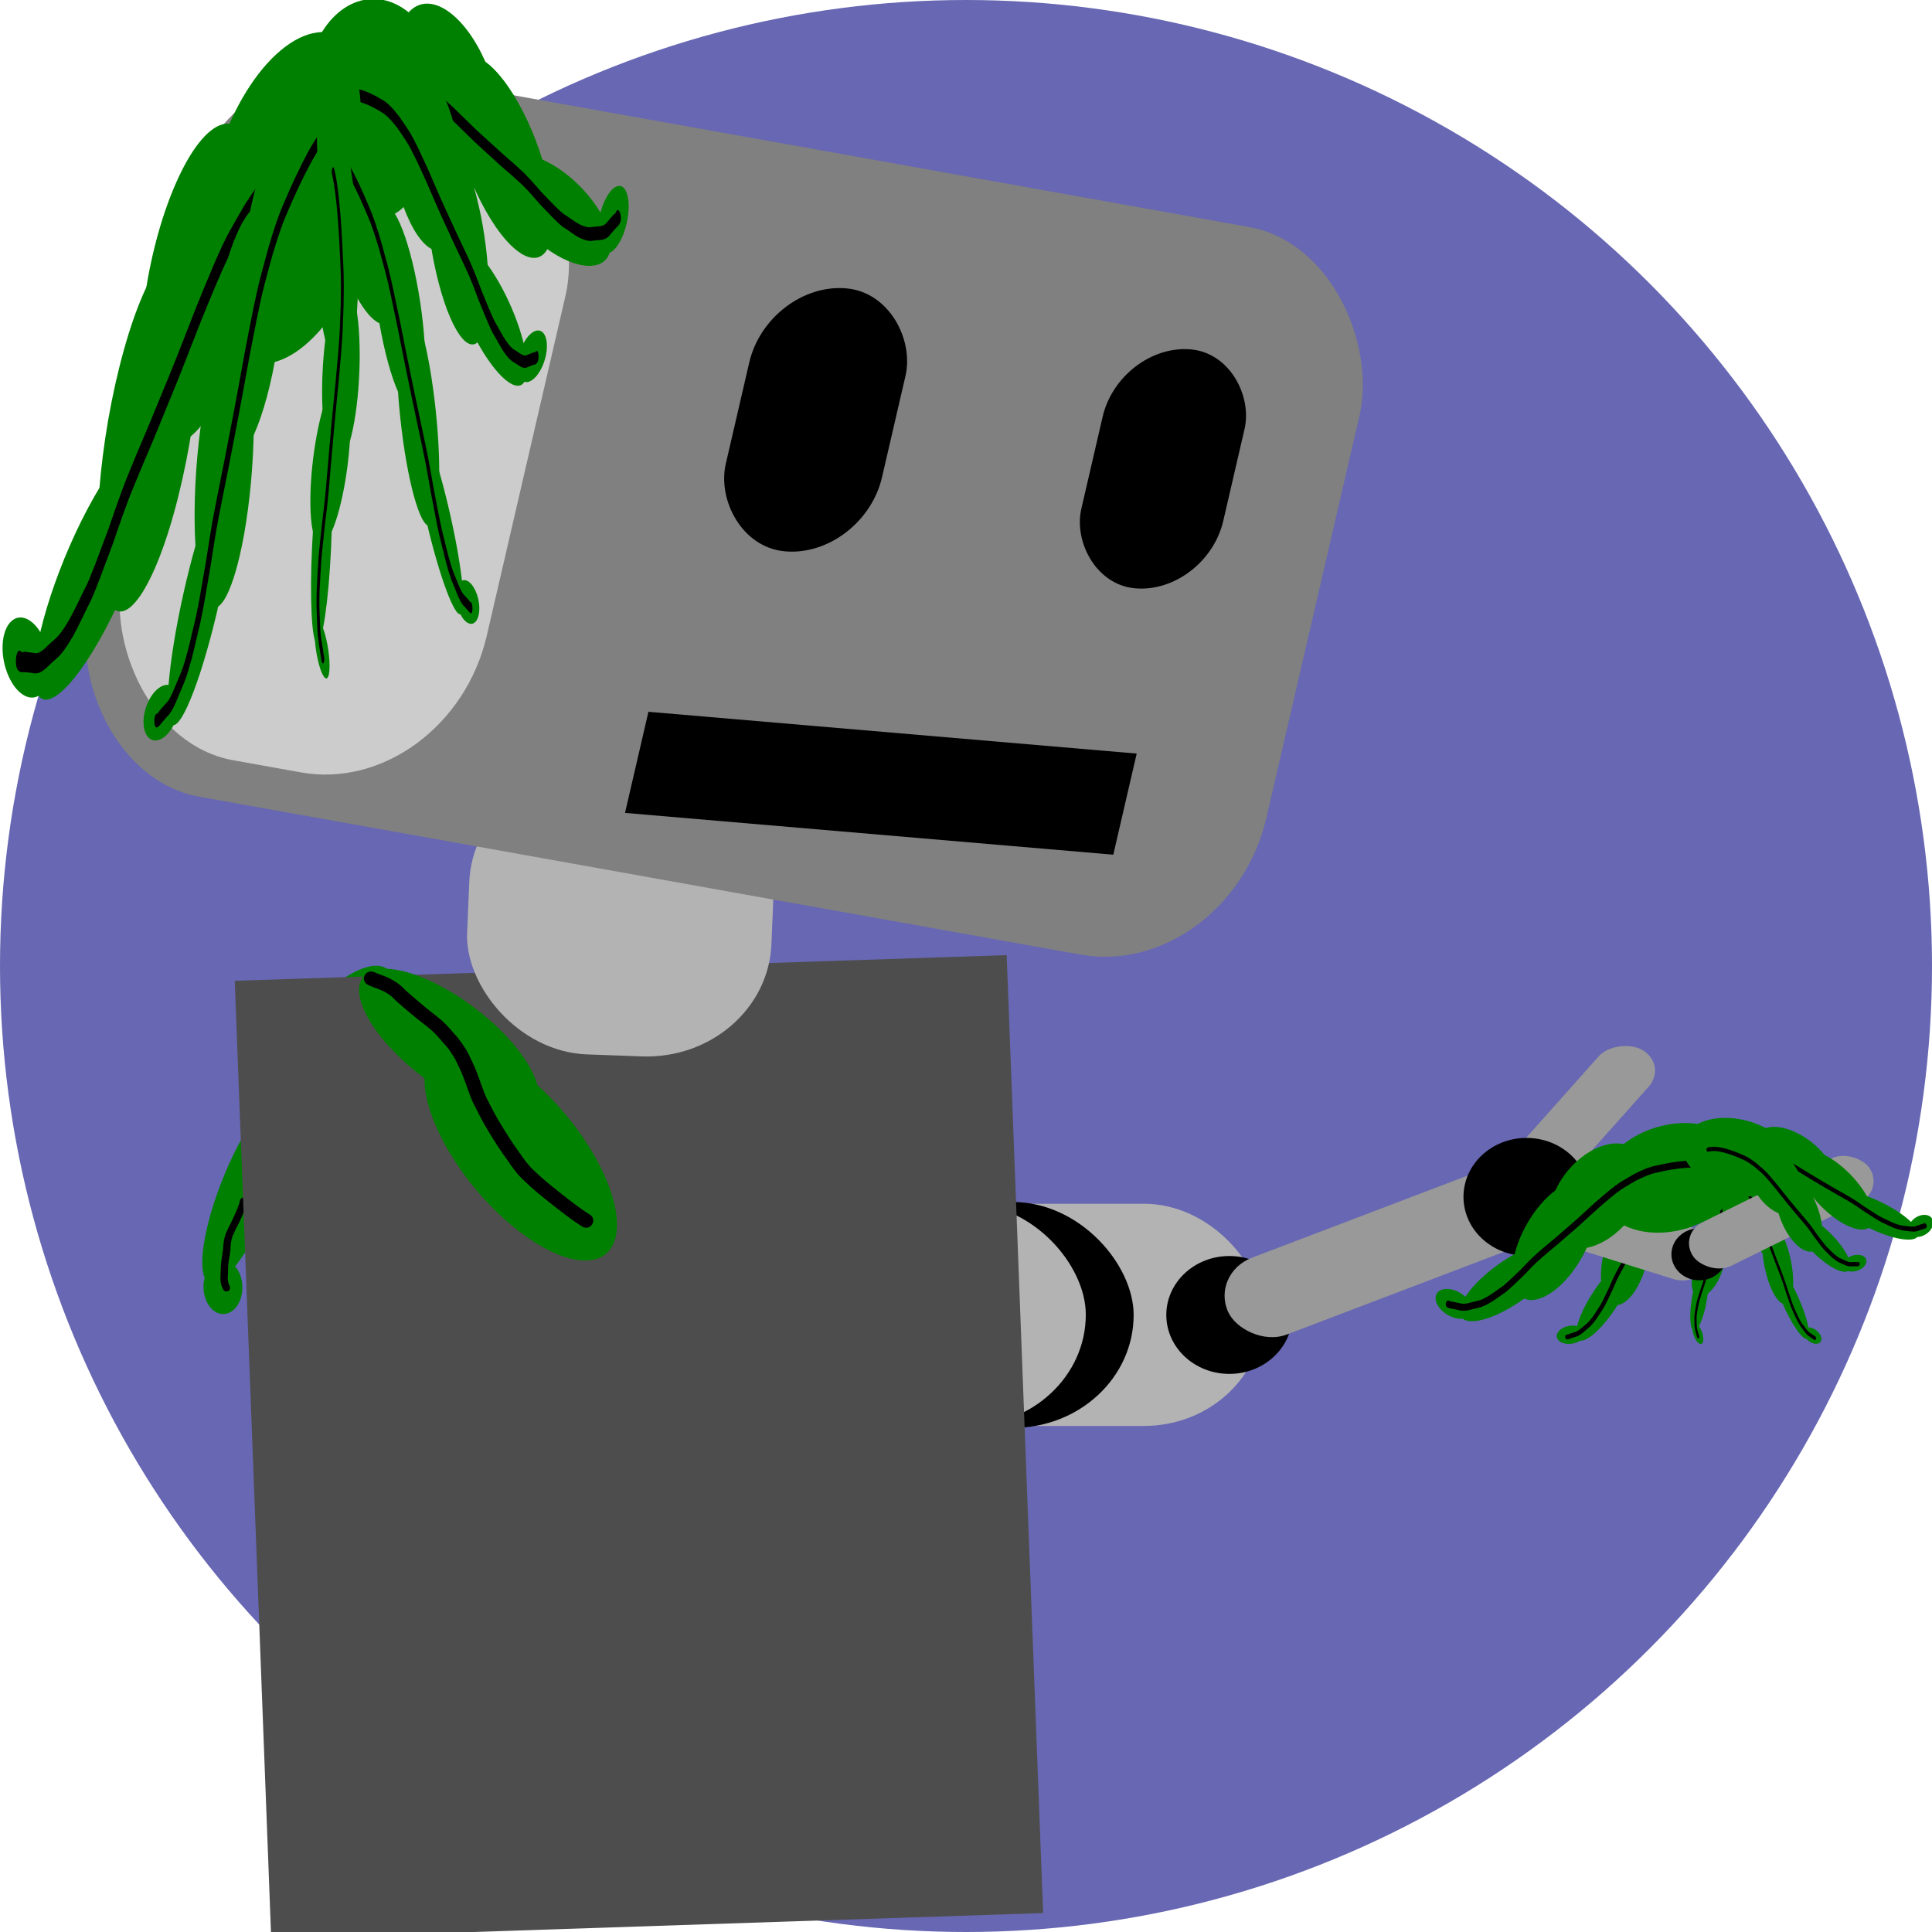 <?xml version="1.0" encoding="UTF-8" standalone="no"?>
<!-- Created with Inkscape (http://www.inkscape.org/) -->

<svg
   width="48"
   height="48"
   viewBox="0 0 12.7 12.7"
   version="1.1"
   id="svg1"
   inkscape:version="1.3.2 (091e20e, 2023-11-25, custom)"
   sodipodi:docname="algee_avatar_48_48.svg"
   xmlns:inkscape="http://www.inkscape.org/namespaces/inkscape"
   xmlns:sodipodi="http://sodipodi.sourceforge.net/DTD/sodipodi-0.dtd"
   xmlns="http://www.w3.org/2000/svg"
   xmlns:svg="http://www.w3.org/2000/svg"
   xmlns:rdf="http://www.w3.org/1999/02/22-rdf-syntax-ns#"
   xmlns:cc="http://creativecommons.org/ns#">
  <sodipodi:namedview
     id="namedview1"
     pagecolor="#000000"
     bordercolor="#ffffff"
     borderopacity="1"
     inkscape:showpageshadow="false"
     inkscape:pageopacity="0.0"
     inkscape:pagecheckerboard="true"
     inkscape:deskcolor="#000000"
     inkscape:document-units="px"
     guidecolor="#000000"
     guideopacity="0.659"
     guidehicolor="#000000"
     guidehiopacity="0.498"
     inkscape:clip-to-page="false"
     inkscape:zoom="8"
     inkscape:cx="29.75"
     inkscape:cy="37.4375"
     inkscape:window-width="1920"
     inkscape:window-height="1009"
     inkscape:window-x="1912"
     inkscape:window-y="-8"
     inkscape:window-maximized="1"
     inkscape:current-layer="layer1" />
  <defs
     id="defs1">
    <inkscape:path-effect
       effect="spiro"
       id="path-effect58"
       is_visible="true"
       lpeversion="1" />
    <inkscape:perspective
       sodipodi:type="inkscape:persp3d"
       inkscape:vp_x="-1.8404998 : 9.2560523 : 1"
       inkscape:vp_y="0 : 1000 : 0"
       inkscape:vp_z="10.8595 : 9.2560523 : 1"
       inkscape:persp3d-origin="4.5095002 : 7.1393856 : 1"
       id="perspective23" />
    <inkscape:perspective
       sodipodi:type="inkscape:persp3d"
       inkscape:vp_x="-1.6299018 : 20.362194 : 1"
       inkscape:vp_y="0 : 696.38804 : 0"
       inkscape:vp_z="23.999553 : 19.867503 : 1"
       inkscape:persp3d-origin="5.3000206 : 18.888174 : 1"
       id="perspective1" />
  </defs>
  <g
     inkscape:label="Layer 1"
     inkscape:groupmode="layer"
     id="layer1">
    <circle
       style="fill:#6767b3;fill-opacity:1;stroke-width:0.265"
       id="path157"
       cx="6.35"
       cy="6.35"
       r="6.35" />
    <g
       id="robot"
       style="fill:#7e7e7e;fill-opacity:1"
       transform="matrix(1.512,0,0,1.414,-4.393,-2.999)">
      <g
         id="g40"
         inkscape:label="left_arm"
         transform="translate(-0.613)">
        <g
           id="g44"
           style="fill:#7e7e7e;fill-opacity:1"
           inkscape:label="upper">
          <rect
             style="fill:#b3b3b3;fill-opacity:1;stroke-width:0.265"
             id="rect44"
             width="2.196"
             height="1.033"
             x="6.813"
             y="7.717"
             ry="0.517"
             inkscape:label="upper_recess_bottom" />
          <rect
             style="fill:#000000;fill-opacity:1;stroke-width:0.265"
             id="rect43"
             width="2.165"
             height="1.05"
             x="6.282"
             y="7.709"
             ry="0.525"
             inkscape:label="upper_recess" />
          <rect
             style="fill:#b3b3b3;fill-opacity:1;stroke-width:0.265"
             id="rect39"
             width="2.196"
             height="1.033"
             x="6.043"
             y="7.716"
             ry="0.517"
             inkscape:label="upper_recess_top" />
        </g>
        <circle
           style="fill:#000000;fill-opacity:1;stroke-width:0.129"
           id="circle46"
           cy="8.234"
           cx="8.863"
           r="0.274"
           inkscape:label="elbow" />
        <rect
           style="fill:#999999;fill-opacity:1;stroke-width:0.13"
           id="rect40"
           width="1.408"
           height="0.388"
           x="4.963"
           y="10.762"
           ry="0.194"
           inkscape:label="lower"
           transform="matrix(0.926,-0.377,0.389,0.921,0,0)" />
        <g
           id="g46"
           inkscape:label="hand"
           style="fill:#7e7e7e;fill-opacity:1">
          <g
             id="g157"
             style="fill:#7e7e7e;fill-opacity:1"
             inkscape:label="back">
            <g
               id="g154"
               inkscape:label="algae_back"
               transform="matrix(-0.129,0.017,-0.011,-0.168,9.582,10.085)"
               style="fill:#7e7e7e;fill-opacity:1">
              <g
                 id="g143"
                 inkscape:label="leaf"
                 transform="rotate(23.539,-12.402,15.182)">
                <ellipse
                   style="fill:#008000;fill-opacity:1;stroke-width:0.265"
                   id="ellipse139"
                   cx="-0.75"
                   cy="17.853"
                   rx="1.005"
                   ry="1.827"
                   transform="rotate(39.046)" />
                <ellipse
                   style="fill:#008000;fill-opacity:1;stroke-width:0.266"
                   id="ellipse140"
                   cx="-6.013"
                   cy="13.196"
                   rx="0.439"
                   ry="1.405"
                   transform="matrix(0.868,0.497,-0.375,0.927,0,0)" />
                <ellipse
                   style="fill:#008000;fill-opacity:1;stroke-width:0.21"
                   id="ellipse141"
                   cx="-11.519"
                   cy="3.822"
                   rx="0.474"
                   ry="0.25"
                   transform="matrix(0.925,-0.38,0.33,0.944,0,0)" />
                <ellipse
                   style="fill:#008000;fill-opacity:1;stroke-width:0.229"
                   id="ellipse142"
                   cx="-10.457"
                   cy="10.548"
                   rx="0.731"
                   ry="1.347" />
                <ellipse
                   style="fill:#008000;fill-opacity:1;stroke-width:0.265"
                   id="ellipse143"
                   cx="-6.879"
                   cy="14.447"
                   rx="0.833"
                   ry="1.324"
                   transform="rotate(16.476)" />
                <path
                   style="fill:#000000;fill-opacity:1;stroke-width:0.265"
                   id="path143"
                   d="m -12.454,14.295 c 0.218,-0.092 0.397,-0.249 0.564,-0.412 0.18,-0.182 0.345,-0.377 0.502,-0.579 0.121,-0.148 0.213,-0.316 0.299,-0.486 0.048,-0.105 0.094,-0.21 0.14,-0.316 0.047,-0.113 0.084,-0.231 0.118,-0.349 0.038,-0.138 0.076,-0.276 0.111,-0.415 0.03,-0.123 0.057,-0.247 0.087,-0.37 0.047,-0.205 0.103,-0.408 0.156,-0.611 0.054,-0.214 0.119,-0.425 0.173,-0.639 0.047,-0.174 0.075,-0.352 0.105,-0.529 0.024,-0.107 0.044,-0.215 0.069,-0.323 0.018,-0.074 0.033,-0.148 0.057,-0.22 0.048,-0.122 0.085,-0.248 0.137,-0.368 0.033,-0.073 0.068,-0.147 0.113,-0.214 0.032,-0.047 0.07,-0.091 0.104,-0.137 0.036,-0.045 0.066,-0.093 0.106,-0.135 0.028,-0.033 0.061,-0.063 0.098,-0.086 0.044,-0.027 0.087,-0.055 0.13,-0.084 0.036,-0.013 0.06,-0.051 0.095,-0.064 0.004,-0.001 0.008,-0.003 0.013,-0.004 0.088,-0.031 0.045,-0.156 -0.044,-0.125 v 0 c -0.01,0.004 -0.019,0.007 -0.029,0.011 -0.039,0.021 -0.072,0.05 -0.11,0.073 -0.042,0.029 -0.086,0.056 -0.129,0.083 -0.045,0.03 -0.087,0.065 -0.122,0.107 -0.042,0.045 -0.077,0.096 -0.114,0.145 -0.037,0.048 -0.076,0.095 -0.11,0.145 -0.048,0.074 -0.088,0.154 -0.124,0.234 -0.053,0.124 -0.092,0.253 -0.141,0.379 -0.025,0.076 -0.042,0.154 -0.06,0.232 -0.025,0.11 -0.046,0.221 -0.07,0.33 -0.029,0.174 -0.056,0.348 -0.103,0.519 -0.054,0.214 -0.12,0.424 -0.173,0.638 -0.053,0.204 -0.109,0.407 -0.156,0.613 -0.03,0.123 -0.058,0.246 -0.087,0.369 -0.034,0.138 -0.072,0.274 -0.11,0.411 -0.032,0.112 -0.067,0.224 -0.112,0.332 -0.045,0.103 -0.089,0.206 -0.136,0.308 -0.083,0.162 -0.17,0.323 -0.286,0.465 -0.153,0.198 -0.314,0.388 -0.49,0.566 -0.154,0.152 -0.32,0.299 -0.522,0.384 -0.086,0.036 -0.035,0.158 0.051,0.122 z" />
              </g>
              <g
                 id="g148"
                 inkscape:label="leaf"
                 transform="matrix(-0.61,0.064,0.134,0.842,-21.642,2.822)">
                <ellipse
                   style="fill:#008000;fill-opacity:1;stroke-width:0.265"
                   id="ellipse144"
                   cx="-0.75"
                   cy="17.853"
                   rx="1.005"
                   ry="1.827"
                   transform="rotate(39.046)" />
                <ellipse
                   style="fill:#008000;fill-opacity:1;stroke-width:0.266"
                   id="ellipse145"
                   cx="-6.013"
                   cy="13.196"
                   rx="0.439"
                   ry="1.405"
                   transform="matrix(0.868,0.497,-0.375,0.927,0,0)" />
                <ellipse
                   style="fill:#008000;fill-opacity:1;stroke-width:0.21"
                   id="ellipse146"
                   cx="-11.519"
                   cy="3.822"
                   rx="0.474"
                   ry="0.25"
                   transform="matrix(0.925,-0.38,0.33,0.944,0,0)" />
                <ellipse
                   style="fill:#008000;fill-opacity:1;stroke-width:0.229"
                   id="ellipse147"
                   cx="-10.457"
                   cy="10.548"
                   rx="0.731"
                   ry="1.347" />
                <ellipse
                   style="fill:#008000;fill-opacity:1;stroke-width:0.265"
                   id="ellipse148"
                   cx="-6.879"
                   cy="14.447"
                   rx="0.833"
                   ry="1.324"
                   transform="rotate(16.476)" />
                <path
                   style="fill:#000000;fill-opacity:1;stroke-width:0.265"
                   id="path148"
                   d="m -12.454,14.295 c 0.218,-0.092 0.397,-0.249 0.564,-0.412 0.18,-0.182 0.345,-0.377 0.502,-0.579 0.121,-0.148 0.213,-0.316 0.299,-0.486 0.048,-0.105 0.094,-0.21 0.14,-0.316 0.047,-0.113 0.084,-0.231 0.118,-0.349 0.038,-0.138 0.076,-0.276 0.111,-0.415 0.03,-0.123 0.057,-0.247 0.087,-0.37 0.047,-0.205 0.103,-0.408 0.156,-0.611 0.054,-0.214 0.119,-0.425 0.173,-0.639 0.047,-0.174 0.075,-0.352 0.105,-0.529 0.024,-0.107 0.044,-0.215 0.069,-0.323 0.018,-0.074 0.033,-0.148 0.057,-0.22 0.048,-0.122 0.085,-0.248 0.137,-0.368 0.033,-0.073 0.068,-0.147 0.113,-0.214 0.032,-0.047 0.07,-0.091 0.104,-0.137 0.036,-0.045 0.066,-0.093 0.106,-0.135 0.028,-0.033 0.061,-0.063 0.098,-0.086 0.044,-0.027 0.087,-0.055 0.13,-0.084 0.036,-0.013 0.06,-0.051 0.095,-0.064 0.004,-0.001 0.008,-0.003 0.013,-0.004 0.088,-0.031 0.045,-0.156 -0.044,-0.125 v 0 c -0.01,0.004 -0.019,0.007 -0.029,0.011 -0.039,0.021 -0.072,0.05 -0.11,0.073 -0.042,0.029 -0.086,0.056 -0.129,0.083 -0.045,0.03 -0.087,0.065 -0.122,0.107 -0.042,0.045 -0.077,0.096 -0.114,0.145 -0.037,0.048 -0.076,0.095 -0.11,0.145 -0.048,0.074 -0.088,0.154 -0.124,0.234 -0.053,0.124 -0.092,0.253 -0.141,0.379 -0.025,0.076 -0.042,0.154 -0.06,0.232 -0.025,0.11 -0.046,0.221 -0.07,0.33 -0.029,0.174 -0.056,0.348 -0.103,0.519 -0.054,0.214 -0.12,0.424 -0.173,0.638 -0.053,0.204 -0.109,0.407 -0.156,0.613 -0.03,0.123 -0.058,0.246 -0.087,0.369 -0.034,0.138 -0.072,0.274 -0.11,0.411 -0.032,0.112 -0.067,0.224 -0.112,0.332 -0.045,0.103 -0.089,0.206 -0.136,0.308 -0.083,0.162 -0.17,0.323 -0.286,0.465 -0.153,0.198 -0.314,0.388 -0.49,0.566 -0.154,0.152 -0.32,0.299 -0.522,0.384 -0.086,0.036 -0.035,0.158 0.051,0.122 z" />
              </g>
              <g
                 id="g153"
                 inkscape:label="leaf"
                 transform="matrix(-0.424,-0.46,-0.373,0.487,-12.019,1.179)">
                <ellipse
                   style="fill:#008000;fill-opacity:1;stroke-width:0.265"
                   id="ellipse149"
                   cx="-0.75"
                   cy="17.853"
                   rx="1.005"
                   ry="1.827"
                   transform="rotate(39.046)" />
                <ellipse
                   style="fill:#008000;fill-opacity:1;stroke-width:0.266"
                   id="ellipse150"
                   cx="-6.013"
                   cy="13.196"
                   rx="0.439"
                   ry="1.405"
                   transform="matrix(0.868,0.497,-0.375,0.927,0,0)" />
                <ellipse
                   style="fill:#008000;fill-opacity:1;stroke-width:0.21"
                   id="ellipse151"
                   cx="-11.519"
                   cy="3.822"
                   rx="0.474"
                   ry="0.25"
                   transform="matrix(0.925,-0.38,0.33,0.944,0,0)" />
                <ellipse
                   style="fill:#008000;fill-opacity:1;stroke-width:0.229"
                   id="ellipse152"
                   cx="-10.457"
                   cy="10.548"
                   rx="0.731"
                   ry="1.347" />
                <ellipse
                   style="fill:#008000;fill-opacity:1;stroke-width:0.265"
                   id="ellipse153"
                   cx="-6.879"
                   cy="14.447"
                   rx="0.833"
                   ry="1.324"
                   transform="rotate(16.476)" />
                <path
                   style="fill:#000000;fill-opacity:1;stroke-width:0.265"
                   id="path153"
                   d="m -12.454,14.295 c 0.218,-0.092 0.397,-0.249 0.564,-0.412 0.18,-0.182 0.345,-0.377 0.502,-0.579 0.121,-0.148 0.213,-0.316 0.299,-0.486 0.048,-0.105 0.094,-0.21 0.14,-0.316 0.047,-0.113 0.084,-0.231 0.118,-0.349 0.038,-0.138 0.076,-0.276 0.111,-0.415 0.03,-0.123 0.057,-0.247 0.087,-0.37 0.047,-0.205 0.103,-0.408 0.156,-0.611 0.054,-0.214 0.119,-0.425 0.173,-0.639 0.047,-0.174 0.075,-0.352 0.105,-0.529 0.024,-0.107 0.044,-0.215 0.069,-0.323 0.018,-0.074 0.033,-0.148 0.057,-0.22 0.048,-0.122 0.085,-0.248 0.137,-0.368 0.033,-0.073 0.068,-0.147 0.113,-0.214 0.032,-0.047 0.07,-0.091 0.104,-0.137 0.036,-0.045 0.066,-0.093 0.106,-0.135 0.028,-0.033 0.061,-0.063 0.098,-0.086 0.044,-0.027 0.087,-0.055 0.13,-0.084 0.036,-0.013 0.06,-0.051 0.095,-0.064 0.004,-0.001 0.008,-0.003 0.013,-0.004 0.088,-0.031 0.045,-0.156 -0.044,-0.125 v 0 c -0.01,0.004 -0.019,0.007 -0.029,0.011 -0.039,0.021 -0.072,0.05 -0.11,0.073 -0.042,0.029 -0.086,0.056 -0.129,0.083 -0.045,0.03 -0.087,0.065 -0.122,0.107 -0.042,0.045 -0.077,0.096 -0.114,0.145 -0.037,0.048 -0.076,0.095 -0.11,0.145 -0.048,0.074 -0.088,0.154 -0.124,0.234 -0.053,0.124 -0.092,0.253 -0.141,0.379 -0.025,0.076 -0.042,0.154 -0.06,0.232 -0.025,0.11 -0.046,0.221 -0.07,0.33 -0.029,0.174 -0.056,0.348 -0.103,0.519 -0.054,0.214 -0.12,0.424 -0.173,0.638 -0.053,0.204 -0.109,0.407 -0.156,0.613 -0.03,0.123 -0.058,0.246 -0.087,0.369 -0.034,0.138 -0.072,0.274 -0.11,0.411 -0.032,0.112 -0.067,0.224 -0.112,0.332 -0.045,0.103 -0.089,0.206 -0.136,0.308 -0.083,0.162 -0.17,0.323 -0.286,0.465 -0.153,0.198 -0.314,0.388 -0.49,0.566 -0.154,0.152 -0.32,0.299 -0.522,0.384 -0.086,0.036 -0.035,0.158 0.051,0.122 z" />
              </g>
            </g>
            <rect
               style="fill:#999999;fill-opacity:1;stroke-width:0.089"
               id="rect46"
               width="0.984"
               height="0.259"
               x="-1.061"
               y="12.635"
               ry="0.13"
               inkscape:label="thumb"
               transform="matrix(0.64,-0.768,0.839,0.544,0,0)" />
            <rect
               style="fill:#999999;fill-opacity:1;stroke-width:0.089"
               id="rect45"
               width="0.984"
               height="0.259"
               x="11.435"
               y="4.002"
               ry="0.13"
               inkscape:label="palm"
               transform="matrix(0.948,0.317,-0.201,0.979,0,0)" />
            <circle
               style="fill:#000000;fill-opacity:1;stroke-width:0.129"
               id="path45"
               cy="7.685"
               cx="10.155"
               r="0.274"
               inkscape:label="wrist" />
          </g>
          <g
             id="g156"
             inkscape:label="front"
             style="display:inline">
            <circle
               style="fill:#000000;fill-opacity:1;stroke-width:0.057"
               id="circle47"
               cy="7.952"
               cx="10.906"
               inkscape:label="joint"
               r="0.121" />
            <rect
               style="fill:#999999;fill-opacity:1;stroke-width:0.08"
               id="rect47"
               width="0.87"
               height="0.238"
               x="5.196"
               y="12.014"
               ry="0.119"
               inkscape:label="fingers1_4"
               transform="matrix(0.884,-0.467,0.518,0.856,0,0)" />
            <g
               id="g155"
               inkscape:label="algae_front"
               transform="matrix(0.174,0,0,0.247,12.784,4.807)"
               style="fill:#7e7e7e;fill-opacity:1">
              <g
                 id="g139"
                 inkscape:label="mass"
                 transform="rotate(-172.652,-11.541,12.615)">
                <g
                   id="g128"
                   inkscape:label="leaf"
                   transform="rotate(34.841,-12.485,14.307)">
                  <ellipse
                     style="fill:#008000;fill-opacity:1;stroke-width:0.265"
                     id="ellipse124"
                     cx="-0.75"
                     cy="17.853"
                     rx="1.005"
                     ry="1.827"
                     transform="rotate(39.046)" />
                  <ellipse
                     style="fill:#008000;fill-opacity:1;stroke-width:0.266"
                     id="ellipse125"
                     cx="-6.013"
                     cy="13.196"
                     rx="0.439"
                     ry="1.405"
                     transform="matrix(0.868,0.497,-0.375,0.927,0,0)" />
                  <ellipse
                     style="fill:#008000;fill-opacity:1;stroke-width:0.21"
                     id="ellipse126"
                     cx="-11.519"
                     cy="3.822"
                     rx="0.474"
                     ry="0.25"
                     transform="matrix(0.925,-0.38,0.33,0.944,0,0)" />
                  <ellipse
                     style="fill:#008000;fill-opacity:1;stroke-width:0.229"
                     id="ellipse127"
                     cx="-10.457"
                     cy="10.548"
                     rx="0.731"
                     ry="1.347" />
                  <ellipse
                     style="fill:#008000;fill-opacity:1;stroke-width:0.265"
                     id="ellipse128"
                     cx="-6.879"
                     cy="14.447"
                     rx="0.833"
                     ry="1.324"
                     transform="rotate(16.476)" />
                  <path
                     style="fill:#000000;fill-opacity:1;stroke-width:0.265"
                     id="path128"
                     d="m -12.454,14.295 c 0.218,-0.092 0.397,-0.249 0.564,-0.412 0.18,-0.182 0.345,-0.377 0.502,-0.579 0.121,-0.148 0.213,-0.316 0.299,-0.486 0.048,-0.105 0.094,-0.21 0.14,-0.316 0.047,-0.113 0.084,-0.231 0.118,-0.349 0.038,-0.138 0.076,-0.276 0.111,-0.415 0.03,-0.123 0.057,-0.247 0.087,-0.37 0.047,-0.205 0.103,-0.408 0.156,-0.611 0.054,-0.214 0.119,-0.425 0.173,-0.639 0.047,-0.174 0.075,-0.352 0.105,-0.529 0.024,-0.107 0.044,-0.215 0.069,-0.323 0.018,-0.074 0.033,-0.148 0.057,-0.22 0.048,-0.122 0.085,-0.248 0.137,-0.368 0.033,-0.073 0.068,-0.147 0.113,-0.214 0.032,-0.047 0.07,-0.091 0.104,-0.137 0.036,-0.045 0.066,-0.093 0.106,-0.135 0.028,-0.033 0.061,-0.063 0.098,-0.086 0.044,-0.027 0.087,-0.055 0.13,-0.084 0.036,-0.013 0.06,-0.051 0.095,-0.064 0.004,-0.001 0.008,-0.003 0.013,-0.004 0.088,-0.031 0.045,-0.156 -0.044,-0.125 v 0 c -0.01,0.004 -0.019,0.007 -0.029,0.011 -0.039,0.021 -0.072,0.05 -0.11,0.073 -0.042,0.029 -0.086,0.056 -0.129,0.083 -0.045,0.03 -0.087,0.065 -0.122,0.107 -0.042,0.045 -0.077,0.096 -0.114,0.145 -0.037,0.048 -0.076,0.095 -0.11,0.145 -0.048,0.074 -0.088,0.154 -0.124,0.234 -0.053,0.124 -0.092,0.253 -0.141,0.379 -0.025,0.076 -0.042,0.154 -0.06,0.232 -0.025,0.11 -0.046,0.221 -0.07,0.33 -0.029,0.174 -0.056,0.348 -0.103,0.519 -0.054,0.214 -0.12,0.424 -0.173,0.638 -0.053,0.204 -0.109,0.407 -0.156,0.613 -0.03,0.123 -0.058,0.246 -0.087,0.369 -0.034,0.138 -0.072,0.274 -0.11,0.411 -0.032,0.112 -0.067,0.224 -0.112,0.332 -0.045,0.103 -0.089,0.206 -0.136,0.308 -0.083,0.162 -0.17,0.323 -0.286,0.465 -0.153,0.198 -0.314,0.388 -0.49,0.566 -0.154,0.152 -0.32,0.299 -0.522,0.384 -0.086,0.036 -0.035,0.158 0.051,0.122 z" />
                </g>
                <g
                   id="g133"
                   inkscape:label="leaf"
                   transform="matrix(-0.289,0.555,0.739,0.385,-26.335,15.971)">
                  <ellipse
                     style="fill:#008000;fill-opacity:1;stroke-width:0.265"
                     id="ellipse129"
                     cx="-0.75"
                     cy="17.853"
                     rx="1.005"
                     ry="1.827"
                     transform="rotate(39.046)" />
                  <ellipse
                     style="fill:#008000;fill-opacity:1;stroke-width:0.266"
                     id="ellipse130"
                     cx="-6.013"
                     cy="13.196"
                     rx="0.439"
                     ry="1.405"
                     transform="matrix(0.868,0.497,-0.375,0.927,0,0)" />
                  <ellipse
                     style="fill:#008000;fill-opacity:1;stroke-width:0.21"
                     id="ellipse131"
                     cx="-11.519"
                     cy="3.822"
                     rx="0.474"
                     ry="0.25"
                     transform="matrix(0.925,-0.38,0.33,0.944,0,0)" />
                  <ellipse
                     style="fill:#008000;fill-opacity:1;stroke-width:0.229"
                     id="ellipse132"
                     cx="-10.457"
                     cy="10.548"
                     rx="0.731"
                     ry="1.347" />
                  <ellipse
                     style="fill:#008000;fill-opacity:1;stroke-width:0.265"
                     id="ellipse133"
                     cx="-6.879"
                     cy="14.447"
                     rx="0.833"
                     ry="1.324"
                     transform="rotate(16.476)" />
                  <path
                     style="fill:#000000;fill-opacity:1;stroke-width:0.265"
                     id="path133"
                     d="m -12.454,14.295 c 0.218,-0.092 0.397,-0.249 0.564,-0.412 0.18,-0.182 0.345,-0.377 0.502,-0.579 0.121,-0.148 0.213,-0.316 0.299,-0.486 0.048,-0.105 0.094,-0.21 0.14,-0.316 0.047,-0.113 0.084,-0.231 0.118,-0.349 0.038,-0.138 0.076,-0.276 0.111,-0.415 0.03,-0.123 0.057,-0.247 0.087,-0.37 0.047,-0.205 0.103,-0.408 0.156,-0.611 0.054,-0.214 0.119,-0.425 0.173,-0.639 0.047,-0.174 0.075,-0.352 0.105,-0.529 0.024,-0.107 0.044,-0.215 0.069,-0.323 0.018,-0.074 0.033,-0.148 0.057,-0.22 0.048,-0.122 0.085,-0.248 0.137,-0.368 0.033,-0.073 0.068,-0.147 0.113,-0.214 0.032,-0.047 0.07,-0.091 0.104,-0.137 0.036,-0.045 0.066,-0.093 0.106,-0.135 0.028,-0.033 0.061,-0.063 0.098,-0.086 0.044,-0.027 0.087,-0.055 0.13,-0.084 0.036,-0.013 0.06,-0.051 0.095,-0.064 0.004,-0.001 0.008,-0.003 0.013,-0.004 0.088,-0.031 0.045,-0.156 -0.044,-0.125 v 0 c -0.01,0.004 -0.019,0.007 -0.029,0.011 -0.039,0.021 -0.072,0.05 -0.11,0.073 -0.042,0.029 -0.086,0.056 -0.129,0.083 -0.045,0.03 -0.087,0.065 -0.122,0.107 -0.042,0.045 -0.077,0.096 -0.114,0.145 -0.037,0.048 -0.076,0.095 -0.11,0.145 -0.048,0.074 -0.088,0.154 -0.124,0.234 -0.053,0.124 -0.092,0.253 -0.141,0.379 -0.025,0.076 -0.042,0.154 -0.06,0.232 -0.025,0.11 -0.046,0.221 -0.07,0.33 -0.029,0.174 -0.056,0.348 -0.103,0.519 -0.054,0.214 -0.12,0.424 -0.173,0.638 -0.053,0.204 -0.109,0.407 -0.156,0.613 -0.03,0.123 -0.058,0.246 -0.087,0.369 -0.034,0.138 -0.072,0.274 -0.11,0.411 -0.032,0.112 -0.067,0.224 -0.112,0.332 -0.045,0.103 -0.089,0.206 -0.136,0.308 -0.083,0.162 -0.17,0.323 -0.286,0.465 -0.153,0.198 -0.314,0.388 -0.49,0.566 -0.154,0.152 -0.32,0.299 -0.522,0.384 -0.086,0.036 -0.035,0.158 0.051,0.122 z" />
                </g>
                <g
                   id="g138"
                   inkscape:label="leaf"
                   transform="matrix(-0.48,0.402,0.388,0.463,-23.78,13.004)">
                  <ellipse
                     style="fill:#008000;fill-opacity:1;stroke-width:0.265"
                     id="ellipse134"
                     cx="-0.75"
                     cy="17.853"
                     rx="1.005"
                     ry="1.827"
                     transform="rotate(39.046)" />
                  <ellipse
                     style="fill:#008000;fill-opacity:1;stroke-width:0.266"
                     id="ellipse135"
                     cx="-6.013"
                     cy="13.196"
                     rx="0.439"
                     ry="1.405"
                     transform="matrix(0.868,0.497,-0.375,0.927,0,0)" />
                  <ellipse
                     style="fill:#008000;fill-opacity:1;stroke-width:0.21"
                     id="ellipse136"
                     cx="-11.519"
                     cy="3.822"
                     rx="0.474"
                     ry="0.25"
                     transform="matrix(0.925,-0.38,0.33,0.944,0,0)" />
                  <ellipse
                     style="fill:#008000;fill-opacity:1;stroke-width:0.229"
                     id="ellipse137"
                     cx="-10.457"
                     cy="10.548"
                     rx="0.731"
                     ry="1.347" />
                  <ellipse
                     style="fill:#008000;fill-opacity:1;stroke-width:0.265"
                     id="ellipse138"
                     cx="-6.879"
                     cy="14.447"
                     rx="0.833"
                     ry="1.324"
                     transform="rotate(16.476)" />
                  <path
                     style="fill:#000000;fill-opacity:1;stroke-width:0.265"
                     id="path138"
                     d="m -12.454,14.295 c 0.218,-0.092 0.397,-0.249 0.564,-0.412 0.18,-0.182 0.345,-0.377 0.502,-0.579 0.121,-0.148 0.213,-0.316 0.299,-0.486 0.048,-0.105 0.094,-0.21 0.14,-0.316 0.047,-0.113 0.084,-0.231 0.118,-0.349 0.038,-0.138 0.076,-0.276 0.111,-0.415 0.03,-0.123 0.057,-0.247 0.087,-0.37 0.047,-0.205 0.103,-0.408 0.156,-0.611 0.054,-0.214 0.119,-0.425 0.173,-0.639 0.047,-0.174 0.075,-0.352 0.105,-0.529 0.024,-0.107 0.044,-0.215 0.069,-0.323 0.018,-0.074 0.033,-0.148 0.057,-0.22 0.048,-0.122 0.085,-0.248 0.137,-0.368 0.033,-0.073 0.068,-0.147 0.113,-0.214 0.032,-0.047 0.07,-0.091 0.104,-0.137 0.036,-0.045 0.066,-0.093 0.106,-0.135 0.028,-0.033 0.061,-0.063 0.098,-0.086 0.044,-0.027 0.087,-0.055 0.13,-0.084 0.036,-0.013 0.06,-0.051 0.095,-0.064 0.004,-0.001 0.008,-0.003 0.013,-0.004 0.088,-0.031 0.045,-0.156 -0.044,-0.125 v 0 c -0.01,0.004 -0.019,0.007 -0.029,0.011 -0.039,0.021 -0.072,0.05 -0.11,0.073 -0.042,0.029 -0.086,0.056 -0.129,0.083 -0.045,0.03 -0.087,0.065 -0.122,0.107 -0.042,0.045 -0.077,0.096 -0.114,0.145 -0.037,0.048 -0.076,0.095 -0.11,0.145 -0.048,0.074 -0.088,0.154 -0.124,0.234 -0.053,0.124 -0.092,0.253 -0.141,0.379 -0.025,0.076 -0.042,0.154 -0.06,0.232 -0.025,0.11 -0.046,0.221 -0.07,0.33 -0.029,0.174 -0.056,0.348 -0.103,0.519 -0.054,0.214 -0.12,0.424 -0.173,0.638 -0.053,0.204 -0.109,0.407 -0.156,0.613 -0.03,0.123 -0.058,0.246 -0.087,0.369 -0.034,0.138 -0.072,0.274 -0.11,0.411 -0.032,0.112 -0.067,0.224 -0.112,0.332 -0.045,0.103 -0.089,0.206 -0.136,0.308 -0.083,0.162 -0.17,0.323 -0.286,0.465 -0.153,0.198 -0.314,0.388 -0.49,0.566 -0.154,0.152 -0.32,0.299 -0.522,0.384 -0.086,0.036 -0.035,0.158 0.051,0.122 z" />
                </g>
              </g>
            </g>
          </g>
        </g>
      </g>
      <g
         id="g120"
         inkscape:label="leaf_shoulder_back"
         transform="rotate(-5.467,21.774,-0.878)"
         style="fill:#7e7e7e;fill-opacity:1">
        <ellipse
           style="fill:#008000;fill-opacity:1;stroke-width:0.118"
           id="ellipse116"
           cx="-10.756"
           cy="8.834"
           rx="0.181"
           ry="0.669"
           transform="matrix(-0.741,0.064,0.28,-0.636,-7.193,12.219)" />
        <ellipse
           style="fill:#008000;fill-opacity:1;stroke-width:0.091"
           id="ellipse117"
           cx="-0.754"
           cy="-15.941"
           rx="0.176"
           ry="0.125"
           transform="matrix(0.133,0.669,-0.652,0.336,-7.193,12.219)" />
        <ellipse
           style="fill:#008000;fill-opacity:1;stroke-width:0.102"
           id="ellipse118"
           cx="-7.435"
           cy="12.933"
           rx="0.284"
           ry="0.688"
           transform="matrix(-0.738,-0.07,0.412,-0.573,-7.193,12.219)" />
        <path
           style="fill:#000000;fill-opacity:1;stroke-width:0.258"
           id="path124"
           d="m 3.212,5.965 c -0.008,0.028 -0.023,0.052 -0.036,0.077 -0.01,0.02 -0.023,0.037 -0.033,0.058 -0.012,0.019 -0.018,0.041 -0.022,0.063 -0.003,0.024 -0.01,0.046 -0.015,0.069 -0.005,0.023 -0.008,0.047 -0.011,0.07 -0.004,0.023 -0.003,0.045 0.005,0.066 0.007,0.022 0.037,0.011 0.03,-0.011 v 0 c -0.006,-0.017 -0.007,-0.034 -0.003,-0.052 0.003,-0.022 0.005,-0.044 0.01,-0.066 0.006,-0.023 0.013,-0.046 0.015,-0.07 0.004,-0.02 0.009,-0.039 0.02,-0.056 0.009,-0.02 0.022,-0.036 0.032,-0.056 0.014,-0.026 0.029,-0.052 0.038,-0.081 0.008,-0.022 -0.021,-0.034 -0.029,-0.012 z"
           inkscape:label="path124" />
      </g>
      <rect
         style="fill:#4d4d4d;fill-opacity:1;stroke-width:0.393"
         id="rect30"
         width="3.358"
         height="4.456"
         x="3.686"
         y="6.816"
         ry="0.791"
         rx="0"
         inkscape:label="torso"
         transform="rotate(-2.038)" />
      <g
         id="g119"
         inkscape:label="leaf_shoulder_front"
         transform="matrix(-0.671,-0.207,0.226,-0.65,-5.996,13.919)"
         style="display:inline">
        <ellipse
           style="fill:#008000;fill-opacity:1;stroke-width:0.117"
           id="ellipse115"
           cx="20.306"
           cy="-9.311"
           rx="0.424"
           ry="0.852"
           transform="matrix(-0.93,0.367,-0.738,-0.675,0,0)" />
        <ellipse
           style="fill:#008000;fill-opacity:1;stroke-width:0.113"
           id="ellipse119"
           cx="18.478"
           cy="-0.896"
           rx="0.292"
           ry="0.692"
           transform="matrix(-0.658,0.753,-0.897,-0.442,0,0)" />
        <path
           style="fill:#000000;fill-opacity:1;stroke-width:0.372"
           id="path123"
           d="m -12.554,13.461 c 0.077,0.024 0.151,0.056 0.226,0.088 0.065,0.028 0.13,0.056 0.193,0.091 0.046,0.023 0.087,0.056 0.126,0.089 0.059,0.046 0.115,0.096 0.17,0.148 0.054,0.048 0.103,0.102 0.152,0.155 0.037,0.045 0.07,0.094 0.106,0.14 0.029,0.038 0.062,0.072 0.093,0.108 0.031,0.03 0.064,0.058 0.099,0.083 0.031,0.019 0.06,0.041 0.092,0.059 0.049,0.029 0.101,0.047 0.152,0.07 0.055,0.026 0.111,0.051 0.165,0.079 0.052,0.033 0.107,0.045 0.164,0.05 0.017,-3.55e-4 0.034,0.003 0.05,0.005 0.064,0.008 0.069,-0.087 0.005,-0.095 v 0 c -0.018,-0.002 -0.036,-0.005 -0.054,-0.005 -0.047,-0.004 -0.089,-0.013 -0.131,-0.04 -0.056,-0.029 -0.113,-0.055 -0.17,-0.081 -0.048,-0.021 -0.098,-0.038 -0.143,-0.066 -0.029,-0.016 -0.056,-0.038 -0.085,-0.055 -0.029,-0.019 -0.055,-0.043 -0.081,-0.067 -0.03,-0.034 -0.062,-0.066 -0.089,-0.103 -0.038,-0.047 -0.071,-0.099 -0.111,-0.145 -0.051,-0.055 -0.101,-0.11 -0.156,-0.16 -0.056,-0.053 -0.114,-0.104 -0.174,-0.151 -0.044,-0.038 -0.09,-0.074 -0.141,-0.1 -0.066,-0.037 -0.134,-0.067 -0.202,-0.096 -0.077,-0.033 -0.154,-0.066 -0.233,-0.091 -0.062,-0.02 -0.083,0.071 -0.021,0.092 z" />
      </g>
      <rect
         style="fill:#b3b3b3;fill-opacity:1;stroke-width:0.294"
         id="rect31"
         width="1.324"
         height="1.324"
         x="5.186"
         y="5.479"
         ry="0.543"
         inkscape:label="neck"
         transform="rotate(2.25)" />
      <g
         id="head"
         transform="matrix(0.83,0.159,-0.212,0.979,2.284,-0.584)"
         style="stroke-width:1.228">
        <rect
           style="fill:#808080;fill-opacity:1;stroke-width:0.243"
           id="rect25"
           width="6.167"
           height="3.455"
           x="2.551"
           y="2.551"
           ry="0.775"
           inkscape:label="cranium" />
        <g
           id="g31"
           style="fill:#7e7e7e;fill-opacity:1"
           inkscape:label="face"
           transform="matrix(1.034,-0.086,0,0.992,-0.189,0.631)">
          <rect
             style="fill:#000000;fill-opacity:1;stroke-width:0.265"
             id="rect29"
             width="2.422"
             height="0.484"
             x="5.489"
             y="5.134"
             ry="0.242"
             rx="0"
             inkscape:label="mouth" />
          <rect
             style="fill:#000000;fill-opacity:1;stroke-width:0.265"
             id="rect27"
             width="0.775"
             height="1.259"
             x="5.586"
             y="3.067"
             ry="0.387"
             inkscape:label="right_eye" />
          <rect
             style="fill:#000000;fill-opacity:1;stroke-width:0.24"
             id="rect28"
             width="0.704"
             height="1.144"
             x="7.366"
             y="3.215"
             ry="0.352"
             inkscape:label="left_eye" />
        </g>
        <rect
           style="fill:#cccccc;fill-opacity:1;stroke-width:0.265"
           id="rect26"
           width="1.905"
           height="3.164"
           x="2.68"
           y="2.648"
           ry="0.775"
           inkscape:label="side3d" />
      </g>
      <g
         id="g115"
         inkscape:label="algae"
         transform="matrix(0.221,-0.086,0.018,0.704,6.518,-5.588)">
        <g
           id="g99"
           inkscape:label="mass"
           transform="rotate(-172.652,-11.547,12.395)">
          <g
             id="g88"
             inkscape:label="leaf"
             transform="rotate(34.841,-12.485,14.307)">
            <ellipse
               style="fill:#008000;fill-opacity:1;stroke-width:0.265"
               id="ellipse84"
               cx="-0.75"
               cy="17.853"
               rx="1.005"
               ry="1.827"
               transform="rotate(39.046)" />
            <ellipse
               style="fill:#008000;fill-opacity:1;stroke-width:0.266"
               id="ellipse85"
               cx="-6.013"
               cy="13.196"
               rx="0.439"
               ry="1.405"
               transform="matrix(0.868,0.497,-0.375,0.927,0,0)" />
            <ellipse
               style="fill:#008000;fill-opacity:1;stroke-width:0.21"
               id="ellipse86"
               cx="-11.519"
               cy="3.822"
               rx="0.474"
               ry="0.25"
               transform="matrix(0.925,-0.38,0.33,0.944,0,0)" />
            <ellipse
               style="fill:#008000;fill-opacity:1;stroke-width:0.229"
               id="ellipse87"
               cx="-10.457"
               cy="10.548"
               rx="0.731"
               ry="1.347" />
            <ellipse
               style="fill:#008000;fill-opacity:1;stroke-width:0.265"
               id="ellipse88"
               cx="-6.879"
               cy="14.447"
               rx="0.833"
               ry="1.324"
               transform="rotate(16.476)" />
            <path
               style="fill:#000000;fill-opacity:1;stroke-width:0.265"
               id="path88"
               d="m -12.454,14.295 c 0.218,-0.092 0.397,-0.249 0.564,-0.412 0.18,-0.182 0.345,-0.377 0.502,-0.579 0.121,-0.148 0.213,-0.316 0.299,-0.486 0.048,-0.105 0.094,-0.21 0.14,-0.316 0.047,-0.113 0.084,-0.231 0.118,-0.349 0.038,-0.138 0.076,-0.276 0.111,-0.415 0.03,-0.123 0.057,-0.247 0.087,-0.37 0.047,-0.205 0.103,-0.408 0.156,-0.611 0.054,-0.214 0.119,-0.425 0.173,-0.639 0.047,-0.174 0.075,-0.352 0.105,-0.529 0.024,-0.107 0.044,-0.215 0.069,-0.323 0.018,-0.074 0.033,-0.148 0.057,-0.22 0.048,-0.122 0.085,-0.248 0.137,-0.368 0.033,-0.073 0.068,-0.147 0.113,-0.214 0.032,-0.047 0.07,-0.091 0.104,-0.137 0.036,-0.045 0.066,-0.093 0.106,-0.135 0.028,-0.033 0.061,-0.063 0.098,-0.086 0.044,-0.027 0.087,-0.055 0.13,-0.084 0.036,-0.013 0.06,-0.051 0.095,-0.064 0.004,-0.001 0.008,-0.003 0.013,-0.004 0.088,-0.031 0.045,-0.156 -0.044,-0.125 v 0 c -0.01,0.004 -0.019,0.007 -0.029,0.011 -0.039,0.021 -0.072,0.05 -0.11,0.073 -0.042,0.029 -0.086,0.056 -0.129,0.083 -0.045,0.03 -0.087,0.065 -0.122,0.107 -0.042,0.045 -0.077,0.096 -0.114,0.145 -0.037,0.048 -0.076,0.095 -0.11,0.145 -0.048,0.074 -0.088,0.154 -0.124,0.234 -0.053,0.124 -0.092,0.253 -0.141,0.379 -0.025,0.076 -0.042,0.154 -0.06,0.232 -0.025,0.11 -0.046,0.221 -0.07,0.33 -0.029,0.174 -0.056,0.348 -0.103,0.519 -0.054,0.214 -0.12,0.424 -0.173,0.638 -0.053,0.204 -0.109,0.407 -0.156,0.613 -0.03,0.123 -0.058,0.246 -0.087,0.369 -0.034,0.138 -0.072,0.274 -0.11,0.411 -0.032,0.112 -0.067,0.224 -0.112,0.332 -0.045,0.103 -0.089,0.206 -0.136,0.308 -0.083,0.162 -0.17,0.323 -0.286,0.465 -0.153,0.198 -0.314,0.388 -0.49,0.566 -0.154,0.152 -0.32,0.299 -0.522,0.384 -0.086,0.036 -0.035,0.158 0.051,0.122 z" />
          </g>
          <g
             id="g93"
             inkscape:label="leaf"
             transform="matrix(-0.289,0.555,0.739,0.385,-26.335,15.971)">
            <ellipse
               style="fill:#008000;fill-opacity:1;stroke-width:0.265"
               id="ellipse89"
               cx="-0.75"
               cy="17.853"
               rx="1.005"
               ry="1.827"
               transform="rotate(39.046)" />
            <ellipse
               style="fill:#008000;fill-opacity:1;stroke-width:0.266"
               id="ellipse90"
               cx="-6.013"
               cy="13.196"
               rx="0.439"
               ry="1.405"
               transform="matrix(0.868,0.497,-0.375,0.927,0,0)" />
            <ellipse
               style="fill:#008000;fill-opacity:1;stroke-width:0.21"
               id="ellipse91"
               cx="-11.519"
               cy="3.822"
               rx="0.474"
               ry="0.25"
               transform="matrix(0.925,-0.38,0.33,0.944,0,0)" />
            <ellipse
               style="fill:#008000;fill-opacity:1;stroke-width:0.229"
               id="ellipse92"
               cx="-10.457"
               cy="10.548"
               rx="0.731"
               ry="1.347" />
            <ellipse
               style="fill:#008000;fill-opacity:1;stroke-width:0.265"
               id="ellipse93"
               cx="-6.879"
               cy="14.447"
               rx="0.833"
               ry="1.324"
               transform="rotate(16.476)" />
            <path
               style="fill:#000000;fill-opacity:1;stroke-width:0.265"
               id="path93"
               d="m -12.454,14.295 c 0.218,-0.092 0.397,-0.249 0.564,-0.412 0.18,-0.182 0.345,-0.377 0.502,-0.579 0.121,-0.148 0.213,-0.316 0.299,-0.486 0.048,-0.105 0.094,-0.21 0.14,-0.316 0.047,-0.113 0.084,-0.231 0.118,-0.349 0.038,-0.138 0.076,-0.276 0.111,-0.415 0.03,-0.123 0.057,-0.247 0.087,-0.37 0.047,-0.205 0.103,-0.408 0.156,-0.611 0.054,-0.214 0.119,-0.425 0.173,-0.639 0.047,-0.174 0.075,-0.352 0.105,-0.529 0.024,-0.107 0.044,-0.215 0.069,-0.323 0.018,-0.074 0.033,-0.148 0.057,-0.22 0.048,-0.122 0.085,-0.248 0.137,-0.368 0.033,-0.073 0.068,-0.147 0.113,-0.214 0.032,-0.047 0.07,-0.091 0.104,-0.137 0.036,-0.045 0.066,-0.093 0.106,-0.135 0.028,-0.033 0.061,-0.063 0.098,-0.086 0.044,-0.027 0.087,-0.055 0.13,-0.084 0.036,-0.013 0.06,-0.051 0.095,-0.064 0.004,-0.001 0.008,-0.003 0.013,-0.004 0.088,-0.031 0.045,-0.156 -0.044,-0.125 v 0 c -0.01,0.004 -0.019,0.007 -0.029,0.011 -0.039,0.021 -0.072,0.05 -0.11,0.073 -0.042,0.029 -0.086,0.056 -0.129,0.083 -0.045,0.03 -0.087,0.065 -0.122,0.107 -0.042,0.045 -0.077,0.096 -0.114,0.145 -0.037,0.048 -0.076,0.095 -0.11,0.145 -0.048,0.074 -0.088,0.154 -0.124,0.234 -0.053,0.124 -0.092,0.253 -0.141,0.379 -0.025,0.076 -0.042,0.154 -0.06,0.232 -0.025,0.11 -0.046,0.221 -0.07,0.33 -0.029,0.174 -0.056,0.348 -0.103,0.519 -0.054,0.214 -0.12,0.424 -0.173,0.638 -0.053,0.204 -0.109,0.407 -0.156,0.613 -0.03,0.123 -0.058,0.246 -0.087,0.369 -0.034,0.138 -0.072,0.274 -0.11,0.411 -0.032,0.112 -0.067,0.224 -0.112,0.332 -0.045,0.103 -0.089,0.206 -0.136,0.308 -0.083,0.162 -0.17,0.323 -0.286,0.465 -0.153,0.198 -0.314,0.388 -0.49,0.566 -0.154,0.152 -0.32,0.299 -0.522,0.384 -0.086,0.036 -0.035,0.158 0.051,0.122 z" />
          </g>
          <g
             id="g98"
             inkscape:label="leaf"
             transform="matrix(-0.48,0.402,0.388,0.463,-23.78,13.004)">
            <ellipse
               style="fill:#008000;fill-opacity:1;stroke-width:0.265"
               id="ellipse94"
               cx="-0.75"
               cy="17.853"
               rx="1.005"
               ry="1.827"
               transform="rotate(39.046)" />
            <ellipse
               style="fill:#008000;fill-opacity:1;stroke-width:0.266"
               id="ellipse95"
               cx="-6.013"
               cy="13.196"
               rx="0.439"
               ry="1.405"
               transform="matrix(0.868,0.497,-0.375,0.927,0,0)" />
            <ellipse
               style="fill:#008000;fill-opacity:1;stroke-width:0.21"
               id="ellipse96"
               cx="-11.519"
               cy="3.822"
               rx="0.474"
               ry="0.25"
               transform="matrix(0.925,-0.38,0.33,0.944,0,0)" />
            <ellipse
               style="fill:#008000;fill-opacity:1;stroke-width:0.229"
               id="ellipse97"
               cx="-10.457"
               cy="10.548"
               rx="0.731"
               ry="1.347" />
            <ellipse
               style="fill:#008000;fill-opacity:1;stroke-width:0.265"
               id="ellipse98"
               cx="-6.879"
               cy="14.447"
               rx="0.833"
               ry="1.324"
               transform="rotate(16.476)" />
            <path
               style="fill:#000000;fill-opacity:1;stroke-width:0.265"
               id="path98"
               d="m -12.454,14.295 c 0.218,-0.092 0.397,-0.249 0.564,-0.412 0.18,-0.182 0.345,-0.377 0.502,-0.579 0.121,-0.148 0.213,-0.316 0.299,-0.486 0.048,-0.105 0.094,-0.21 0.14,-0.316 0.047,-0.113 0.084,-0.231 0.118,-0.349 0.038,-0.138 0.076,-0.276 0.111,-0.415 0.03,-0.123 0.057,-0.247 0.087,-0.37 0.047,-0.205 0.103,-0.408 0.156,-0.611 0.054,-0.214 0.119,-0.425 0.173,-0.639 0.047,-0.174 0.075,-0.352 0.105,-0.529 0.024,-0.107 0.044,-0.215 0.069,-0.323 0.018,-0.074 0.033,-0.148 0.057,-0.22 0.048,-0.122 0.085,-0.248 0.137,-0.368 0.033,-0.073 0.068,-0.147 0.113,-0.214 0.032,-0.047 0.07,-0.091 0.104,-0.137 0.036,-0.045 0.066,-0.093 0.106,-0.135 0.028,-0.033 0.061,-0.063 0.098,-0.086 0.044,-0.027 0.087,-0.055 0.13,-0.084 0.036,-0.013 0.06,-0.051 0.095,-0.064 0.004,-0.001 0.008,-0.003 0.013,-0.004 0.088,-0.031 0.045,-0.156 -0.044,-0.125 v 0 c -0.01,0.004 -0.019,0.007 -0.029,0.011 -0.039,0.021 -0.072,0.05 -0.11,0.073 -0.042,0.029 -0.086,0.056 -0.129,0.083 -0.045,0.03 -0.087,0.065 -0.122,0.107 -0.042,0.045 -0.077,0.096 -0.114,0.145 -0.037,0.048 -0.076,0.095 -0.11,0.145 -0.048,0.074 -0.088,0.154 -0.124,0.234 -0.053,0.124 -0.092,0.253 -0.141,0.379 -0.025,0.076 -0.042,0.154 -0.06,0.232 -0.025,0.11 -0.046,0.221 -0.07,0.33 -0.029,0.174 -0.056,0.348 -0.103,0.519 -0.054,0.214 -0.12,0.424 -0.173,0.638 -0.053,0.204 -0.109,0.407 -0.156,0.613 -0.03,0.123 -0.058,0.246 -0.087,0.369 -0.034,0.138 -0.072,0.274 -0.11,0.411 -0.032,0.112 -0.067,0.224 -0.112,0.332 -0.045,0.103 -0.089,0.206 -0.136,0.308 -0.083,0.162 -0.17,0.323 -0.286,0.465 -0.153,0.198 -0.314,0.388 -0.49,0.566 -0.154,0.152 -0.32,0.299 -0.522,0.384 -0.086,0.036 -0.035,0.158 0.051,0.122 z" />
          </g>
        </g>
        <g
           id="g114"
           inkscape:label="mass"
           transform="matrix(-0.74,0.07,-0.064,-0.678,-18.69,21.017)">
          <g
             id="g103"
             inkscape:label="leaf"
             transform="rotate(23.539,-12.402,15.182)">
            <ellipse
               style="fill:#008000;fill-opacity:1;stroke-width:0.265"
               id="ellipse99"
               cx="-0.75"
               cy="17.853"
               rx="1.005"
               ry="1.827"
               transform="rotate(39.046)" />
            <ellipse
               style="fill:#008000;fill-opacity:1;stroke-width:0.266"
               id="ellipse100"
               cx="-6.013"
               cy="13.196"
               rx="0.439"
               ry="1.405"
               transform="matrix(0.868,0.497,-0.375,0.927,0,0)" />
            <ellipse
               style="fill:#008000;fill-opacity:1;stroke-width:0.21"
               id="ellipse101"
               cx="-11.519"
               cy="3.822"
               rx="0.474"
               ry="0.25"
               transform="matrix(0.925,-0.38,0.33,0.944,0,0)" />
            <ellipse
               style="fill:#008000;fill-opacity:1;stroke-width:0.229"
               id="ellipse102"
               cx="-10.457"
               cy="10.548"
               rx="0.731"
               ry="1.347" />
            <ellipse
               style="fill:#008000;fill-opacity:1;stroke-width:0.265"
               id="ellipse103"
               cx="-6.879"
               cy="14.447"
               rx="0.833"
               ry="1.324"
               transform="rotate(16.476)" />
            <path
               style="fill:#000000;fill-opacity:1;stroke-width:0.265"
               id="path103"
               d="m -12.454,14.295 c 0.218,-0.092 0.397,-0.249 0.564,-0.412 0.18,-0.182 0.345,-0.377 0.502,-0.579 0.121,-0.148 0.213,-0.316 0.299,-0.486 0.048,-0.105 0.094,-0.21 0.14,-0.316 0.047,-0.113 0.084,-0.231 0.118,-0.349 0.038,-0.138 0.076,-0.276 0.111,-0.415 0.03,-0.123 0.057,-0.247 0.087,-0.37 0.047,-0.205 0.103,-0.408 0.156,-0.611 0.054,-0.214 0.119,-0.425 0.173,-0.639 0.047,-0.174 0.075,-0.352 0.105,-0.529 0.024,-0.107 0.044,-0.215 0.069,-0.323 0.018,-0.074 0.033,-0.148 0.057,-0.22 0.048,-0.122 0.085,-0.248 0.137,-0.368 0.033,-0.073 0.068,-0.147 0.113,-0.214 0.032,-0.047 0.07,-0.091 0.104,-0.137 0.036,-0.045 0.066,-0.093 0.106,-0.135 0.028,-0.033 0.061,-0.063 0.098,-0.086 0.044,-0.027 0.087,-0.055 0.13,-0.084 0.036,-0.013 0.06,-0.051 0.095,-0.064 0.004,-0.001 0.008,-0.003 0.013,-0.004 0.088,-0.031 0.045,-0.156 -0.044,-0.125 v 0 c -0.01,0.004 -0.019,0.007 -0.029,0.011 -0.039,0.021 -0.072,0.05 -0.11,0.073 -0.042,0.029 -0.086,0.056 -0.129,0.083 -0.045,0.03 -0.087,0.065 -0.122,0.107 -0.042,0.045 -0.077,0.096 -0.114,0.145 -0.037,0.048 -0.076,0.095 -0.11,0.145 -0.048,0.074 -0.088,0.154 -0.124,0.234 -0.053,0.124 -0.092,0.253 -0.141,0.379 -0.025,0.076 -0.042,0.154 -0.06,0.232 -0.025,0.11 -0.046,0.221 -0.07,0.33 -0.029,0.174 -0.056,0.348 -0.103,0.519 -0.054,0.214 -0.12,0.424 -0.173,0.638 -0.053,0.204 -0.109,0.407 -0.156,0.613 -0.03,0.123 -0.058,0.246 -0.087,0.369 -0.034,0.138 -0.072,0.274 -0.11,0.411 -0.032,0.112 -0.067,0.224 -0.112,0.332 -0.045,0.103 -0.089,0.206 -0.136,0.308 -0.083,0.162 -0.17,0.323 -0.286,0.465 -0.153,0.198 -0.314,0.388 -0.49,0.566 -0.154,0.152 -0.32,0.299 -0.522,0.384 -0.086,0.036 -0.035,0.158 0.051,0.122 z" />
          </g>
          <g
             id="g108"
             inkscape:label="leaf"
             transform="matrix(-0.61,0.064,0.134,0.842,-21.642,2.822)">
            <ellipse
               style="fill:#008000;fill-opacity:1;stroke-width:0.265"
               id="ellipse104"
               cx="-0.75"
               cy="17.853"
               rx="1.005"
               ry="1.827"
               transform="rotate(39.046)" />
            <ellipse
               style="fill:#008000;fill-opacity:1;stroke-width:0.266"
               id="ellipse105"
               cx="-6.013"
               cy="13.196"
               rx="0.439"
               ry="1.405"
               transform="matrix(0.868,0.497,-0.375,0.927,0,0)" />
            <ellipse
               style="fill:#008000;fill-opacity:1;stroke-width:0.21"
               id="ellipse106"
               cx="-11.519"
               cy="3.822"
               rx="0.474"
               ry="0.25"
               transform="matrix(0.925,-0.38,0.33,0.944,0,0)" />
            <ellipse
               style="fill:#008000;fill-opacity:1;stroke-width:0.229"
               id="ellipse107"
               cx="-10.457"
               cy="10.548"
               rx="0.731"
               ry="1.347" />
            <ellipse
               style="fill:#008000;fill-opacity:1;stroke-width:0.265"
               id="ellipse108"
               cx="-6.879"
               cy="14.447"
               rx="0.833"
               ry="1.324"
               transform="rotate(16.476)" />
            <path
               style="fill:#000000;fill-opacity:1;stroke-width:0.265"
               id="path108"
               d="m -12.454,14.295 c 0.218,-0.092 0.397,-0.249 0.564,-0.412 0.18,-0.182 0.345,-0.377 0.502,-0.579 0.121,-0.148 0.213,-0.316 0.299,-0.486 0.048,-0.105 0.094,-0.21 0.14,-0.316 0.047,-0.113 0.084,-0.231 0.118,-0.349 0.038,-0.138 0.076,-0.276 0.111,-0.415 0.03,-0.123 0.057,-0.247 0.087,-0.37 0.047,-0.205 0.103,-0.408 0.156,-0.611 0.054,-0.214 0.119,-0.425 0.173,-0.639 0.047,-0.174 0.075,-0.352 0.105,-0.529 0.024,-0.107 0.044,-0.215 0.069,-0.323 0.018,-0.074 0.033,-0.148 0.057,-0.22 0.048,-0.122 0.085,-0.248 0.137,-0.368 0.033,-0.073 0.068,-0.147 0.113,-0.214 0.032,-0.047 0.07,-0.091 0.104,-0.137 0.036,-0.045 0.066,-0.093 0.106,-0.135 0.028,-0.033 0.061,-0.063 0.098,-0.086 0.044,-0.027 0.087,-0.055 0.13,-0.084 0.036,-0.013 0.06,-0.051 0.095,-0.064 0.004,-0.001 0.008,-0.003 0.013,-0.004 0.088,-0.031 0.045,-0.156 -0.044,-0.125 v 0 c -0.01,0.004 -0.019,0.007 -0.029,0.011 -0.039,0.021 -0.072,0.05 -0.11,0.073 -0.042,0.029 -0.086,0.056 -0.129,0.083 -0.045,0.03 -0.087,0.065 -0.122,0.107 -0.042,0.045 -0.077,0.096 -0.114,0.145 -0.037,0.048 -0.076,0.095 -0.11,0.145 -0.048,0.074 -0.088,0.154 -0.124,0.234 -0.053,0.124 -0.092,0.253 -0.141,0.379 -0.025,0.076 -0.042,0.154 -0.06,0.232 -0.025,0.11 -0.046,0.221 -0.07,0.33 -0.029,0.174 -0.056,0.348 -0.103,0.519 -0.054,0.214 -0.12,0.424 -0.173,0.638 -0.053,0.204 -0.109,0.407 -0.156,0.613 -0.03,0.123 -0.058,0.246 -0.087,0.369 -0.034,0.138 -0.072,0.274 -0.11,0.411 -0.032,0.112 -0.067,0.224 -0.112,0.332 -0.045,0.103 -0.089,0.206 -0.136,0.308 -0.083,0.162 -0.17,0.323 -0.286,0.465 -0.153,0.198 -0.314,0.388 -0.49,0.566 -0.154,0.152 -0.32,0.299 -0.522,0.384 -0.086,0.036 -0.035,0.158 0.051,0.122 z" />
          </g>
          <g
             id="g113"
             inkscape:label="leaf"
             transform="matrix(-0.424,-0.46,-0.373,0.487,-12.019,1.179)">
            <ellipse
               style="fill:#008000;fill-opacity:1;stroke-width:0.265"
               id="ellipse109"
               cx="-0.75"
               cy="17.853"
               rx="1.005"
               ry="1.827"
               transform="rotate(39.046)" />
            <ellipse
               style="fill:#008000;fill-opacity:1;stroke-width:0.266"
               id="ellipse110"
               cx="-6.013"
               cy="13.196"
               rx="0.439"
               ry="1.405"
               transform="matrix(0.868,0.497,-0.375,0.927,0,0)" />
            <ellipse
               style="fill:#008000;fill-opacity:1;stroke-width:0.21"
               id="ellipse111"
               cx="-11.519"
               cy="3.822"
               rx="0.474"
               ry="0.25"
               transform="matrix(0.925,-0.38,0.33,0.944,0,0)" />
            <ellipse
               style="fill:#008000;fill-opacity:1;stroke-width:0.229"
               id="ellipse112"
               cx="-10.457"
               cy="10.548"
               rx="0.731"
               ry="1.347" />
            <ellipse
               style="fill:#008000;fill-opacity:1;stroke-width:0.265"
               id="ellipse113"
               cx="-6.879"
               cy="14.447"
               rx="0.833"
               ry="1.324"
               transform="rotate(16.476)" />
            <path
               style="fill:#000000;fill-opacity:1;stroke-width:0.265"
               id="path113"
               d="m -12.454,14.295 c 0.218,-0.092 0.397,-0.249 0.564,-0.412 0.18,-0.182 0.345,-0.377 0.502,-0.579 0.121,-0.148 0.213,-0.316 0.299,-0.486 0.048,-0.105 0.094,-0.21 0.14,-0.316 0.047,-0.113 0.084,-0.231 0.118,-0.349 0.038,-0.138 0.076,-0.276 0.111,-0.415 0.03,-0.123 0.057,-0.247 0.087,-0.37 0.047,-0.205 0.103,-0.408 0.156,-0.611 0.054,-0.214 0.119,-0.425 0.173,-0.639 0.047,-0.174 0.075,-0.352 0.105,-0.529 0.024,-0.107 0.044,-0.215 0.069,-0.323 0.018,-0.074 0.033,-0.148 0.057,-0.22 0.048,-0.122 0.085,-0.248 0.137,-0.368 0.033,-0.073 0.068,-0.147 0.113,-0.214 0.032,-0.047 0.07,-0.091 0.104,-0.137 0.036,-0.045 0.066,-0.093 0.106,-0.135 0.028,-0.033 0.061,-0.063 0.098,-0.086 0.044,-0.027 0.087,-0.055 0.13,-0.084 0.036,-0.013 0.06,-0.051 0.095,-0.064 0.004,-0.001 0.008,-0.003 0.013,-0.004 0.088,-0.031 0.045,-0.156 -0.044,-0.125 v 0 c -0.01,0.004 -0.019,0.007 -0.029,0.011 -0.039,0.021 -0.072,0.05 -0.11,0.073 -0.042,0.029 -0.086,0.056 -0.129,0.083 -0.045,0.03 -0.087,0.065 -0.122,0.107 -0.042,0.045 -0.077,0.096 -0.114,0.145 -0.037,0.048 -0.076,0.095 -0.11,0.145 -0.048,0.074 -0.088,0.154 -0.124,0.234 -0.053,0.124 -0.092,0.253 -0.141,0.379 -0.025,0.076 -0.042,0.154 -0.06,0.232 -0.025,0.11 -0.046,0.221 -0.07,0.33 -0.029,0.174 -0.056,0.348 -0.103,0.519 -0.054,0.214 -0.12,0.424 -0.173,0.638 -0.053,0.204 -0.109,0.407 -0.156,0.613 -0.03,0.123 -0.058,0.246 -0.087,0.369 -0.034,0.138 -0.072,0.274 -0.11,0.411 -0.032,0.112 -0.067,0.224 -0.112,0.332 -0.045,0.103 -0.089,0.206 -0.136,0.308 -0.083,0.162 -0.17,0.323 -0.286,0.465 -0.153,0.198 -0.314,0.388 -0.49,0.566 -0.154,0.152 -0.32,0.299 -0.522,0.384 -0.086,0.036 -0.035,0.158 0.051,0.122 z" />
          </g>
        </g>
      </g>
    </g>
  </g>
</svg>
